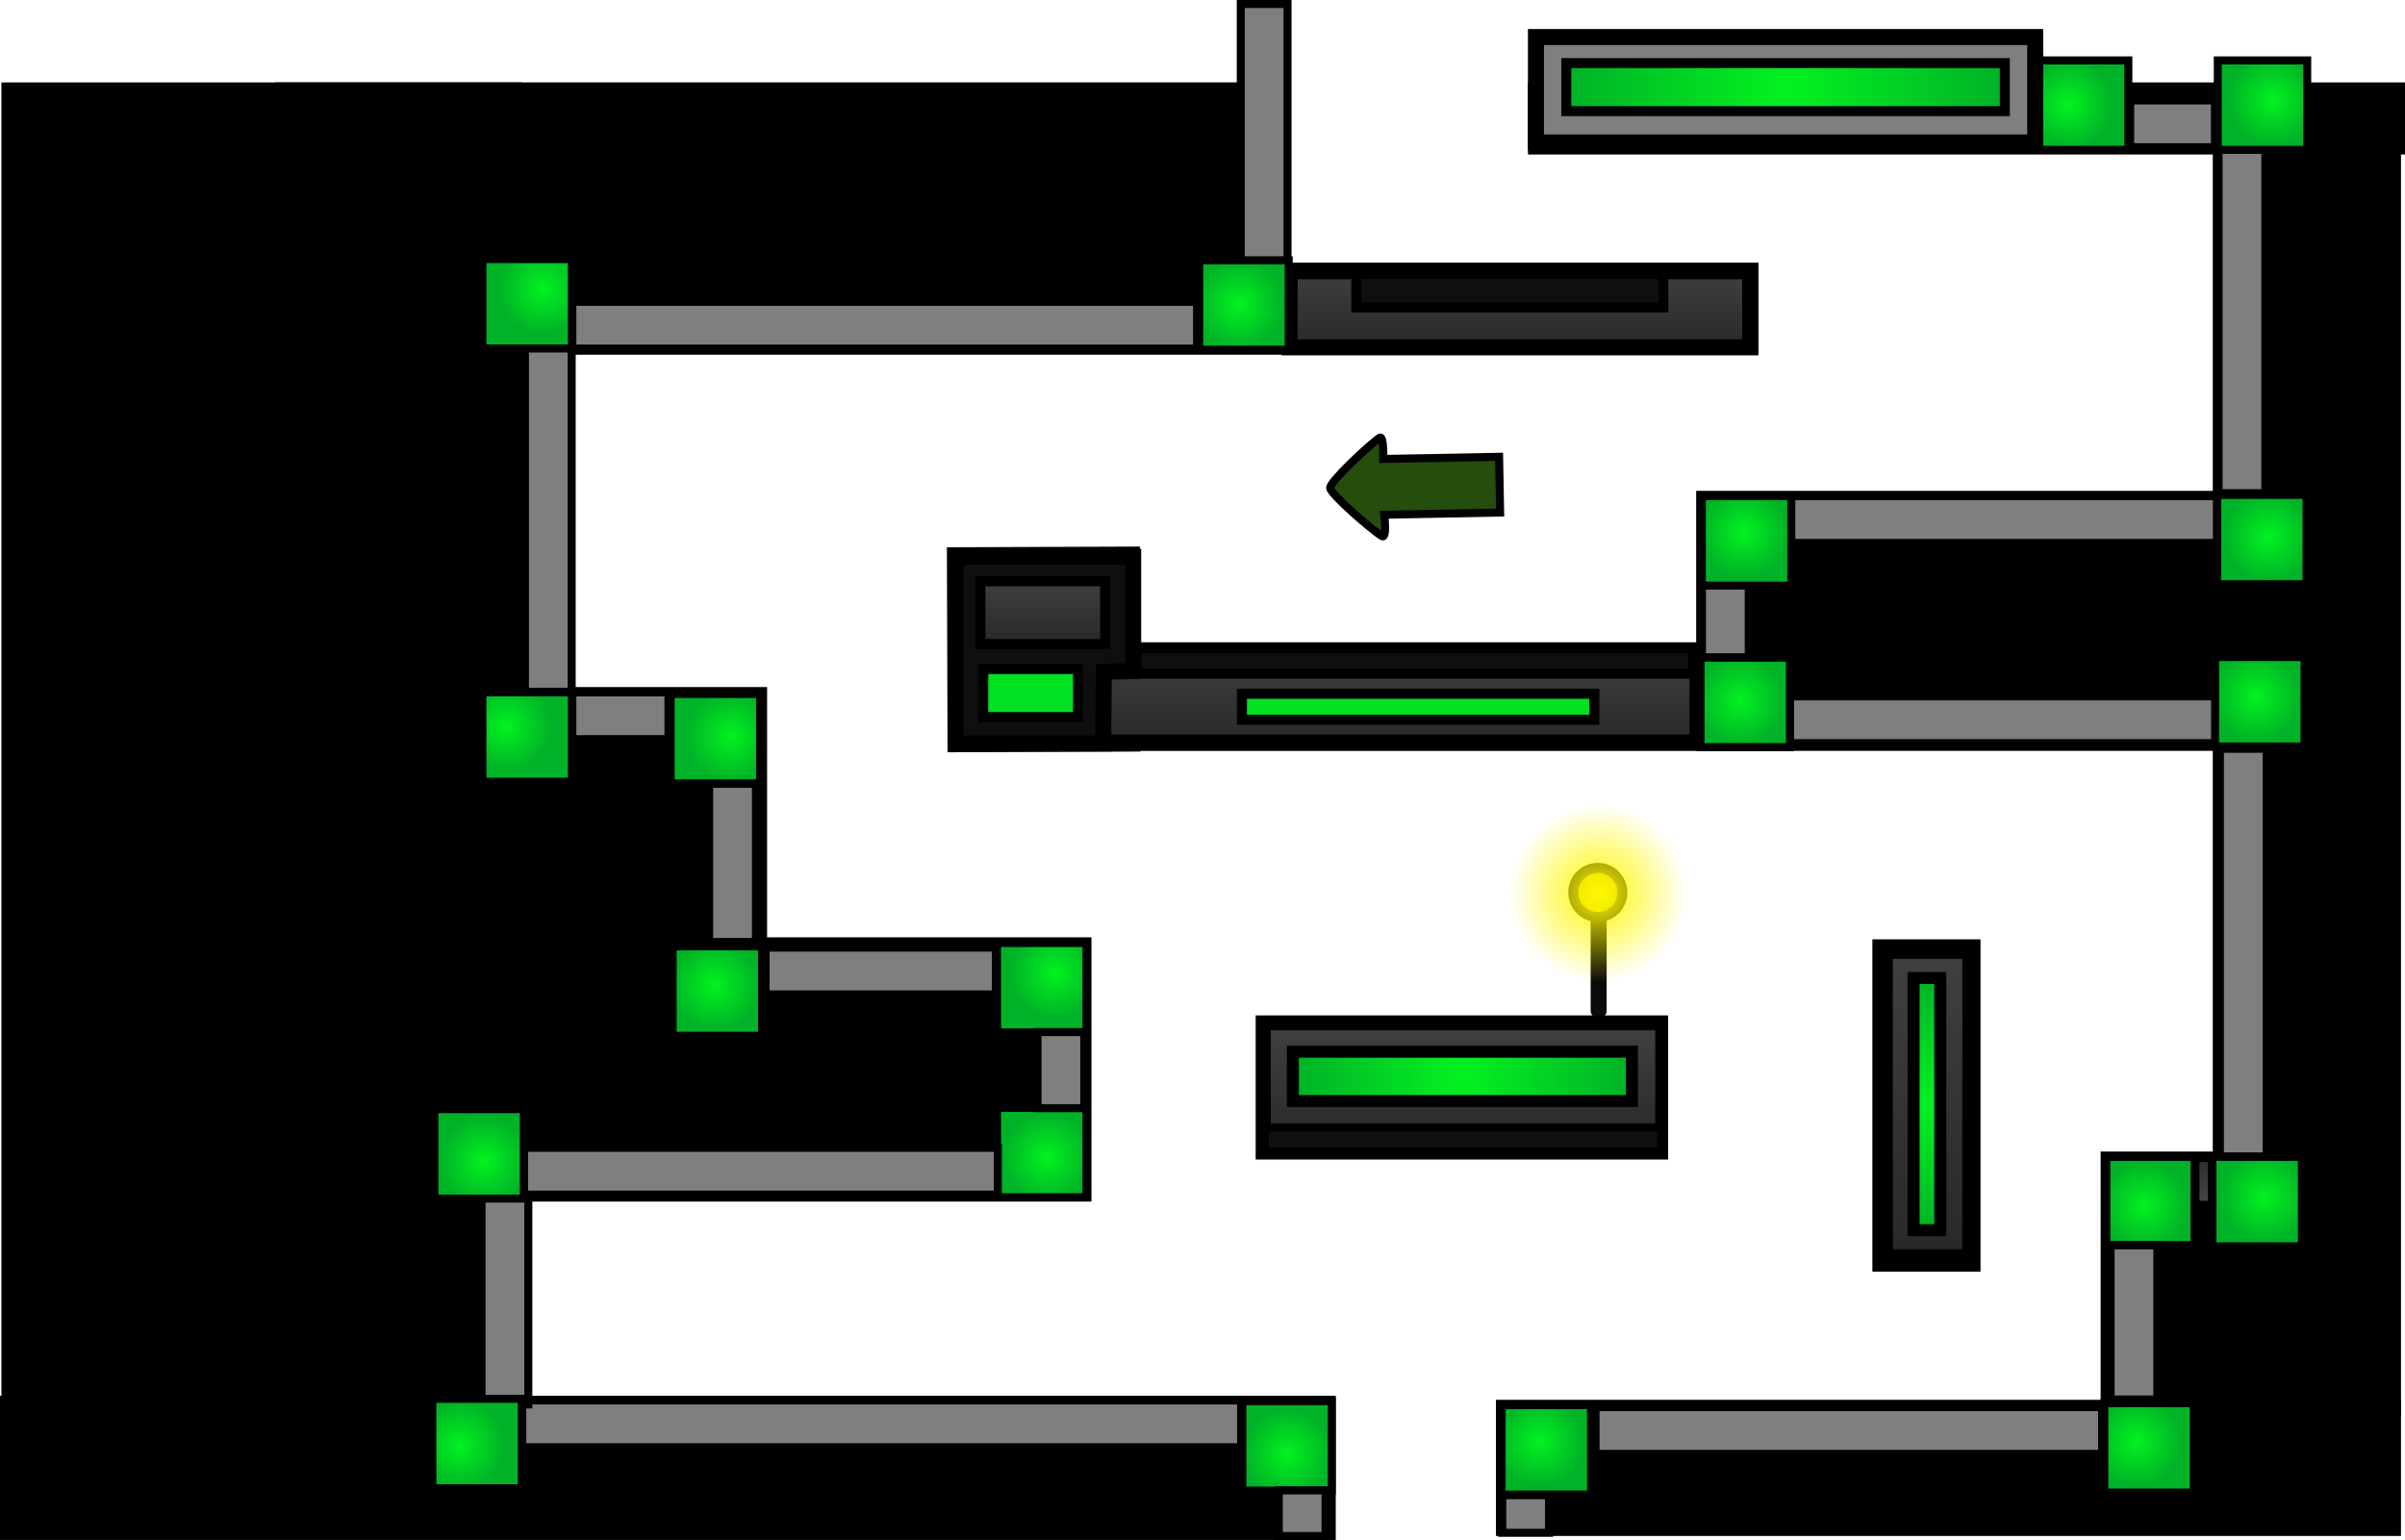 <svg version="1.1" xmlns="http://www.w3.org/2000/svg" xmlns:xlink="http://www.w3.org/1999/xlink" width="600.552" height="384.6" viewBox="0,0,600.552,384.6"><defs><radialGradient cx="399.076" cy="4.432" r="11.167" gradientUnits="userSpaceOnUse" id="color-1"><stop offset="0" stop-color="#02f220"/><stop offset="1" stop-color="#00b227"/></radialGradient><linearGradient x1="262.135" y1="46.167" x2="262.135" y2="65.167" gradientUnits="userSpaceOnUse" id="color-2"><stop offset="0" stop-color="#3f3f3f"/><stop offset="1" stop-color="#292929"/></linearGradient><radialGradient cx="449.076" cy="112.432" r="11.167" gradientUnits="userSpaceOnUse" id="color-3"><stop offset="0" stop-color="#02f220"/><stop offset="1" stop-color="#00b227"/></radialGradient><radialGradient cx="416.076" cy="338.432" r="11.167" gradientUnits="userSpaceOnUse" id="color-4"><stop offset="0" stop-color="#02f220"/><stop offset="1" stop-color="#00b227"/></radialGradient><radialGradient cx="418.076" cy="279.432" r="11.017" gradientUnits="userSpaceOnUse" id="color-5"><stop offset="0" stop-color="#02f220"/><stop offset="1" stop-color="#00b227"/></radialGradient><radialGradient cx="267.076" cy="338.432" r="11.167" gradientUnits="userSpaceOnUse" id="color-6"><stop offset="0" stop-color="#02f220"/><stop offset="1" stop-color="#00b227"/></radialGradient><radialGradient cx="204.076" cy="341.432" r="11.167" gradientUnits="userSpaceOnUse" id="color-7"><stop offset="0" stop-color="#02f220"/><stop offset="1" stop-color="#00b227"/></radialGradient><radialGradient cx="144.076" cy="267.432" r="11.167" gradientUnits="userSpaceOnUse" id="color-8"><stop offset="0" stop-color="#02f220"/><stop offset="1" stop-color="#00b227"/></radialGradient><radialGradient cx="146.076" cy="221.432" r="11.167" gradientUnits="userSpaceOnUse" id="color-9"><stop offset="0" stop-color="#02f220"/><stop offset="1" stop-color="#00b227"/></radialGradient><radialGradient cx="61.076" cy="224.432" r="11.167" gradientUnits="userSpaceOnUse" id="color-10"><stop offset="0" stop-color="#02f220"/><stop offset="1" stop-color="#00b227"/></radialGradient><linearGradient x1="224.635" y1="141.167" x2="224.635" y2="163.833" gradientUnits="userSpaceOnUse" id="color-11"><stop offset="0" stop-color="#3f3f3f"/><stop offset="1" stop-color="#292929"/></linearGradient><linearGradient x1="247.923" y1="235.722" x2="247.923" y2="264.056" gradientUnits="userSpaceOnUse" id="color-12"><stop offset="0" stop-color="#3f3f3f"/><stop offset="1" stop-color="#292929"/></linearGradient><linearGradient x1="363.923" y1="217.884" x2="363.923" y2="290.393" gradientUnits="userSpaceOnUse" id="color-13"><stop offset="0" stop-color="#3f3f3f"/><stop offset="1" stop-color="#292929"/></linearGradient><linearGradient x1="432.865" y1="267.628" x2="432.865" y2="279.305" gradientUnits="userSpaceOnUse" id="color-14"><stop offset="0" stop-color="#2e2e2e"/><stop offset="1" stop-color="#474747"/></linearGradient><radialGradient cx="281.751" cy="201.542" r="22.208" gradientUnits="userSpaceOnUse" id="color-15"><stop offset="0" stop-color="#fff700"/><stop offset="1" stop-color="#fff700" stop-opacity="0"/></radialGradient><linearGradient x1="142.98" y1="123.583" x2="142.98" y2="139.25" gradientUnits="userSpaceOnUse" id="color-16"><stop offset="0" stop-color="#3f3f3f"/><stop offset="1" stop-color="#292929"/></linearGradient><radialGradient cx="446.076" cy="152.432" r="11.167" gradientUnits="userSpaceOnUse" id="color-17"><stop offset="0" stop-color="#02f220"/><stop offset="1" stop-color="#00b227"/></radialGradient><radialGradient cx="317.076" cy="153.432" r="11.167" gradientUnits="userSpaceOnUse" id="color-18"><stop offset="0" stop-color="#02f220"/><stop offset="1" stop-color="#00b227"/></radialGradient><radialGradient cx="448.076" cy="277.432" r="11.167" gradientUnits="userSpaceOnUse" id="color-19"><stop offset="0" stop-color="#02f220"/><stop offset="1" stop-color="#00b227"/></radialGradient><radialGradient cx="247.769" cy="247.228" r="42.333" gradientUnits="userSpaceOnUse" id="color-20"><stop offset="0" stop-color="#02f220"/><stop offset="1" stop-color="#00b227"/></radialGradient><radialGradient cx="363.769" cy="254.145" r="32.167" gradientUnits="userSpaceOnUse" id="color-21"><stop offset="0" stop-color="#02f220"/><stop offset="1" stop-color="#00b227"/></radialGradient><radialGradient cx="328.468" cy="0.175" r="54.75" gradientUnits="userSpaceOnUse" id="color-22"><stop offset="0" stop-color="#02f220"/><stop offset="1" stop-color="#00b227"/></radialGradient><radialGradient cx="450.076" cy="3.432" r="11.167" gradientUnits="userSpaceOnUse" id="color-23"><stop offset="0" stop-color="#02f220"/><stop offset="1" stop-color="#00b227"/></radialGradient><radialGradient cx="318.076" cy="111.432" r="11.167" gradientUnits="userSpaceOnUse" id="color-24"><stop offset="0" stop-color="#02f220"/><stop offset="1" stop-color="#00b227"/></radialGradient><radialGradient cx="192.076" cy="54.432" r="11.167" gradientUnits="userSpaceOnUse" id="color-25"><stop offset="0" stop-color="#02f220"/><stop offset="1" stop-color="#00b227"/></radialGradient><radialGradient cx="65.076" cy="162.232" r="11.167" gradientUnits="userSpaceOnUse" id="color-26"><stop offset="0" stop-color="#02f220"/><stop offset="1" stop-color="#00b227"/></radialGradient><radialGradient cx="9.076" cy="159.832" r="11.167" gradientUnits="userSpaceOnUse" id="color-27"><stop offset="0" stop-color="#02f220"/><stop offset="1" stop-color="#00b227"/></radialGradient><radialGradient cx="3.409" cy="268.432" r="11.167" gradientUnits="userSpaceOnUse" id="color-28"><stop offset="0" stop-color="#02f220"/><stop offset="1" stop-color="#00b227"/></radialGradient><radialGradient cx="-2.591" cy="339.432" r="11.167" gradientUnits="userSpaceOnUse" id="color-29"><stop offset="0" stop-color="#02f220"/><stop offset="1" stop-color="#00b227"/></radialGradient><radialGradient cx="18.076" cy="50.632" r="11.167" gradientUnits="userSpaceOnUse" id="color-30"><stop offset="0" stop-color="#02f220"/><stop offset="1" stop-color="#00b227"/></radialGradient></defs><g transform="translate(117.405,21.583)"><g data-paper-data="{&quot;isPaintingLayer&quot;:true}" fill-rule="nonzero" stroke-linejoin="miter" stroke-miterlimit="10" stroke-dasharray="" stroke-dashoffset="0" style="mix-blend-mode: normal"><path d="M281.793,230.792v-23.5" fill="none" stroke="#0b0b0b" stroke-width="4" stroke-linecap="round"/><path d="M275.459,201.292c0,-3.383 2.742,-6.125 6.125,-6.125c3.383,0 6.125,2.742 6.125,6.125c0,3.383 -2.742,6.125 -6.125,6.125c-3.383,0 -6.125,-2.742 -6.125,-6.125z" fill="#ccc500" stroke="#191919" stroke-width="2.5" stroke-linecap="butt"/><path d="M483.147,-1v18h-219v-18z" fill="#000000" stroke="none" stroke-width="0" stroke-linecap="butt"/><path d="M14.68,67v-23h307v23z" fill="#000000" stroke="none" stroke-width="0" stroke-linecap="butt"/><path d="M-117.405,363v-36h333.552v36z" fill="#000000" stroke="none" stroke-width="0" stroke-linecap="butt"/><path d="M256.147,362v-34h226v34z" fill="#000000" stroke="none" stroke-width="0" stroke-linecap="butt"/><path d="M196.147,268v-36h103v36z" fill="#000000" stroke="none" stroke-width="NaN" stroke-linecap="butt"/><path d="M435.147,332v-316h47v316z" fill="#000000" stroke="none" stroke-width="0" stroke-linecap="butt"/><path d="M-117.05,336v-337h129.864v337z" fill="#000000" stroke="none" stroke-width="0" stroke-linecap="butt"/><path d="M306.147,141v-40h130v40z" fill="#000000" stroke="none" stroke-width="0" stroke-linecap="butt"/><path d="M11.48,278.5v-66h143.667v66z" fill="#000000" stroke="none" stroke-width="0" stroke-linecap="butt"/><path d="M350.147,296v-83h27v83z" fill="#000000" stroke="none" stroke-width="0" stroke-linecap="butt"/><path d="M407.147,329v-63h29v63z" fill="#000000" stroke="none" stroke-width="0" stroke-linecap="butt"/><path d="M6.147,217v-67h68v67z" fill="#000000" stroke="none" stroke-width="0" stroke-linecap="butt"/><path d="M119.21,166.286l-0.167,-51.195l48.205,-0.177l0.167,51.195z" fill="#000000" stroke="none" stroke-width="0" stroke-linecap="butt"/><path d="M166.147,165.931v-27.109h270v27.109z" fill="#000000" stroke="none" stroke-width="0" stroke-linecap="butt"/><path d="M-48.728,44.821v-45.833h242v45.833z" fill="#000000" stroke="none" stroke-width="0" stroke-linecap="butt"/><path d="M391.73,15.833v-22.333h22.333v22.333z" fill="url(#color-1)" stroke="#000000" stroke-width="2" stroke-linecap="butt"/><path d="M435.682,3.495v11.678h-21.167v-11.678z" fill="#7f7f7f" stroke="#000000" stroke-width="2" stroke-linecap="butt"/><path d="M266.135,14v-26.333h124.667v26.333z" fill="#7f7f7f" stroke="#000000" stroke-width="4" stroke-linecap="butt"/><path d="M204.635,65.167v-19h115v19z" fill="url(#color-2)" stroke="#000000" stroke-width="4" stroke-linecap="butt"/><path d="M436.23,124.333v-22.333h22.333v22.333z" fill="url(#color-3)" stroke="#000000" stroke-width="2" stroke-linecap="butt"/><path d="M408.063,351.167v-22.333h22.333v22.333z" fill="url(#color-4)" stroke="#000000" stroke-width="2" stroke-linecap="butt"/><path d="M408.563,289.367v-22.033h22.033v22.033z" fill="url(#color-5)" stroke="#000000" stroke-width="2" stroke-linecap="butt"/><path d="M257.563,351.667v-22.333h22.333v22.333z" fill="url(#color-6)" stroke="#000000" stroke-width="2" stroke-linecap="butt"/><path d="M192.813,350.667v-22.333h22.333v22.333z" fill="url(#color-7)" stroke="#000000" stroke-width="2" stroke-linecap="butt"/><path d="M131.563,277.417v-22.333h22.333v22.333z" fill="url(#color-8)" stroke="#000000" stroke-width="2" stroke-linecap="butt"/><path d="M131.563,236.25v-22.333h22.333v22.333z" fill="url(#color-9)" stroke="#000000" stroke-width="2" stroke-linecap="butt"/><path d="M50.563,237.083v-22.333h22.333v22.333z" fill="url(#color-10)" stroke="#000000" stroke-width="2" stroke-linecap="butt"/><path d="M448.271,101.583h-11.678v-85.833h11.678z" fill="#7f7f7f" stroke="#000000" stroke-width="2" stroke-linecap="butt"/><path d="M329.682,114.005v-11.678h106.5v11.678z" fill="#7f7f7f" stroke="#000000" stroke-width="2" stroke-linecap="butt"/><path d="M436.015,152.328v11.678h-106.5v-11.678z" data-paper-data="{&quot;index&quot;:null}" fill="#7f7f7f" stroke="#000000" stroke-width="2" stroke-linecap="butt"/><path d="M319.271,142.583h-11.678v-18.167h11.678z" fill="#7f7f7f" stroke="#000000" stroke-width="2" stroke-linecap="butt"/><path d="M142.802,163.833v-22.667h163.667v22.667z" fill="url(#color-11)" stroke="#000000" stroke-width="4" stroke-linecap="butt"/><path d="M121.23,164.083v-46.615h44.333v28.538l-7.333,0.167l-0.167,17.911z" fill="#0f0f0f" stroke="#000000" stroke-width="4" stroke-linecap="butt"/><path d="M448.604,267.217h-11.678v-101.8h11.678z" data-paper-data="{&quot;index&quot;:null}" fill="#7f7f7f" stroke="#000000" stroke-width="2" stroke-linecap="butt"/><path d="M421.304,327.917h-11.678v-38.5h11.678z" data-paper-data="{&quot;index&quot;:null}" fill="#7f7f7f" stroke="#000000" stroke-width="2" stroke-linecap="butt"/><path d="M281.015,341.505v-11.678h126.5v11.678z" data-paper-data="{&quot;index&quot;:null}" fill="#7f7f7f" stroke="#000000" stroke-width="2" stroke-linecap="butt"/><path d="M13.015,339.839v-11.678h179.5v11.678z" data-paper-data="{&quot;index&quot;:null}" fill="#7f7f7f" stroke="#000000" stroke-width="2" stroke-linecap="butt"/><path d="M201.926,350.617h11.678v11.4h-11.678z" data-paper-data="{&quot;index&quot;:null}" fill="#7f7f7f" stroke="#000000" stroke-width="2" stroke-linecap="butt"/><path d="M192.426,-20.583h11.678v64.5h-11.678z" data-paper-data="{&quot;index&quot;:null}" fill="#7f7f7f" stroke="#000000" stroke-width="2" stroke-linecap="butt"/><path d="M181.515,53.795v11.678h-156v-11.678z" data-paper-data="{&quot;index&quot;:null}" fill="#7f7f7f" stroke="#000000" stroke-width="2" stroke-linecap="butt"/><path d="M25.515,163.005v-11.678h24v11.678z" data-paper-data="{&quot;index&quot;:null}" fill="#7f7f7f" stroke="#000000" stroke-width="2" stroke-linecap="butt"/><path d="M13.676,65.167h11.678v86h-11.678z" data-paper-data="{&quot;index&quot;:null}" fill="#7f7f7f" stroke="#000000" stroke-width="2" stroke-linecap="butt"/><path d="M59.676,174.167h11.678v39.5h-11.678z" data-paper-data="{&quot;index&quot;:null}" fill="#7f7f7f" stroke="#000000" stroke-width="2" stroke-linecap="butt"/><path d="M73.765,226.755v-11.678h57.5v11.678z" data-paper-data="{&quot;index&quot;:null}" fill="#7f7f7f" stroke="#000000" stroke-width="2" stroke-linecap="butt"/><path d="M141.676,236.167h11.678v19h-11.678z" data-paper-data="{&quot;index&quot;:null}" fill="#7f7f7f" stroke="#000000" stroke-width="2" stroke-linecap="butt"/><path d="M2.843,276.667h11.678v52.5h-11.678z" data-paper-data="{&quot;index&quot;:null}" fill="#7f7f7f" stroke="#000000" stroke-width="2" stroke-linecap="butt"/><path d="M131.765,265.078v11.678h-118.333v-11.678z" data-paper-data="{&quot;index&quot;:null}" fill="#7f7f7f" stroke="#000000" stroke-width="2" stroke-linecap="butt"/><path d="M199.918,264.056v-28.333h96.009v28.333z" fill="url(#color-12)" stroke="none" stroke-width="0" stroke-linecap="butt"/><path d="M355.256,217.884h17.333v72.509h-17.333z" fill="url(#color-13)" stroke="none" stroke-width="0" stroke-linecap="butt"/><path d="M269.404,361.217h-11.678v-9.4h11.678z" data-paper-data="{&quot;index&quot;:null}" fill="#7f7f7f" stroke="#000000" stroke-width="2" stroke-linecap="butt"/><path d="M430.815,279.305v-11.678h4.1v11.678z" data-paper-data="{&quot;index&quot;:null}" fill="url(#color-14)" stroke="#000000" stroke-width="2" stroke-linecap="butt"/><path d="M257.196,106.426l-28.932,0.537c0,0 0.728,6.135 -0.587,5.342c-2.487,-1.501 -12.908,-10.511 -12.936,-12.058c-0.029,-1.58 9.968,-10.943 12.387,-12.518c1.064,-0.693 0.878,5.305 0.878,5.305l28.932,-0.537z" fill="#244d0e" stroke="#000000" stroke-width="2" stroke-linecap="butt"/><path d="M259.543,201.542c0,-12.265 9.943,-22.208 22.208,-22.208c12.265,0 22.208,9.943 22.208,22.208c0,12.265 -9.943,22.208 -22.208,22.208c-12.265,0 -22.208,-9.943 -22.208,-22.208z" fill="url(#color-15)" stroke="none" stroke-width="0" stroke-linecap="butt"/><path d="M127.397,139.25v-15.667h31.167v15.667z" fill="url(#color-16)" stroke="#000000" stroke-width="2.5" stroke-linecap="butt"/><path d="M435.73,164.833v-22.333h22.333v22.333z" fill="url(#color-17)" stroke="#000000" stroke-width="2" stroke-linecap="butt"/><path d="M307.23,165v-22.333h22.333v22.333z" fill="url(#color-18)" stroke="#000000" stroke-width="2" stroke-linecap="butt"/><path d="M435.063,289.667v-22.333h22.333v22.333z" fill="url(#color-19)" stroke="#000000" stroke-width="2" stroke-linecap="butt"/><path d="M205.436,253.395v-12.333h84.667v12.333z" fill="url(#color-20)" stroke="#000000" stroke-width="3" stroke-linecap="butt"/><path d="M360.436,285.645v-63h6.667v63z" fill="url(#color-21)" stroke="#000000" stroke-width="3" stroke-linecap="butt"/><path d="M198.436,265.978v-6h99v6z" fill="#0f0f0f" stroke="#000000" stroke-width="2" stroke-linecap="butt"/><path d="M166.269,146.685l0.167,-6.374h139v6.374z" fill="#0f0f0f" stroke="#000000" stroke-width="2.5" stroke-linecap="butt"/><path d="M192.718,158.175v-6.5h88v6.5z" fill="#01e121" stroke="#000000" stroke-width="2.5" stroke-linecap="butt"/><path d="M221.269,55.185v-8.374h76.667v8.374z" fill="#0f0f0f" stroke="#000000" stroke-width="2.5" stroke-linecap="butt"/><path d="M273.718,6.175v-12h109.5v12z" fill="url(#color-22)" stroke="#000000" stroke-width="2.5" stroke-linecap="butt"/><path d="M436.397,15.833v-22.333h22.333v22.333z" fill="url(#color-23)" stroke="#000000" stroke-width="2" stroke-linecap="butt"/><path d="M307.563,124.667v-22.333h22.333v22.333z" fill="url(#color-24)" stroke="#000000" stroke-width="2" stroke-linecap="butt"/><path d="M182.063,65.75v-22.333h22.333v22.333z" fill="url(#color-25)" stroke="#000000" stroke-width="2" stroke-linecap="butt"/><path d="M128.12,157.495v-12h23.667v12z" fill="#01e121" stroke="#000000" stroke-width="2.5" stroke-linecap="butt"/><path d="M50.063,174.05v-22.333h22.333v22.333z" fill="url(#color-26)" stroke="#000000" stroke-width="2" stroke-linecap="butt"/><path d="M3.063,173.65v-22.333h22.333v22.333z" fill="url(#color-27)" stroke="#000000" stroke-width="2" stroke-linecap="butt"/><path d="M-8.937,277.75v-22.333h22.333v22.333z" fill="url(#color-28)" stroke="#000000" stroke-width="2" stroke-linecap="butt"/><path d="M-9.437,350.083v-22.333h22.333v22.333z" fill="url(#color-29)" stroke="#000000" stroke-width="2" stroke-linecap="butt"/><path d="M3.063,65.45v-22.333h22.333v22.333z" fill="url(#color-30)" stroke="#000000" stroke-width="2" stroke-linecap="butt"/></g></g></svg>